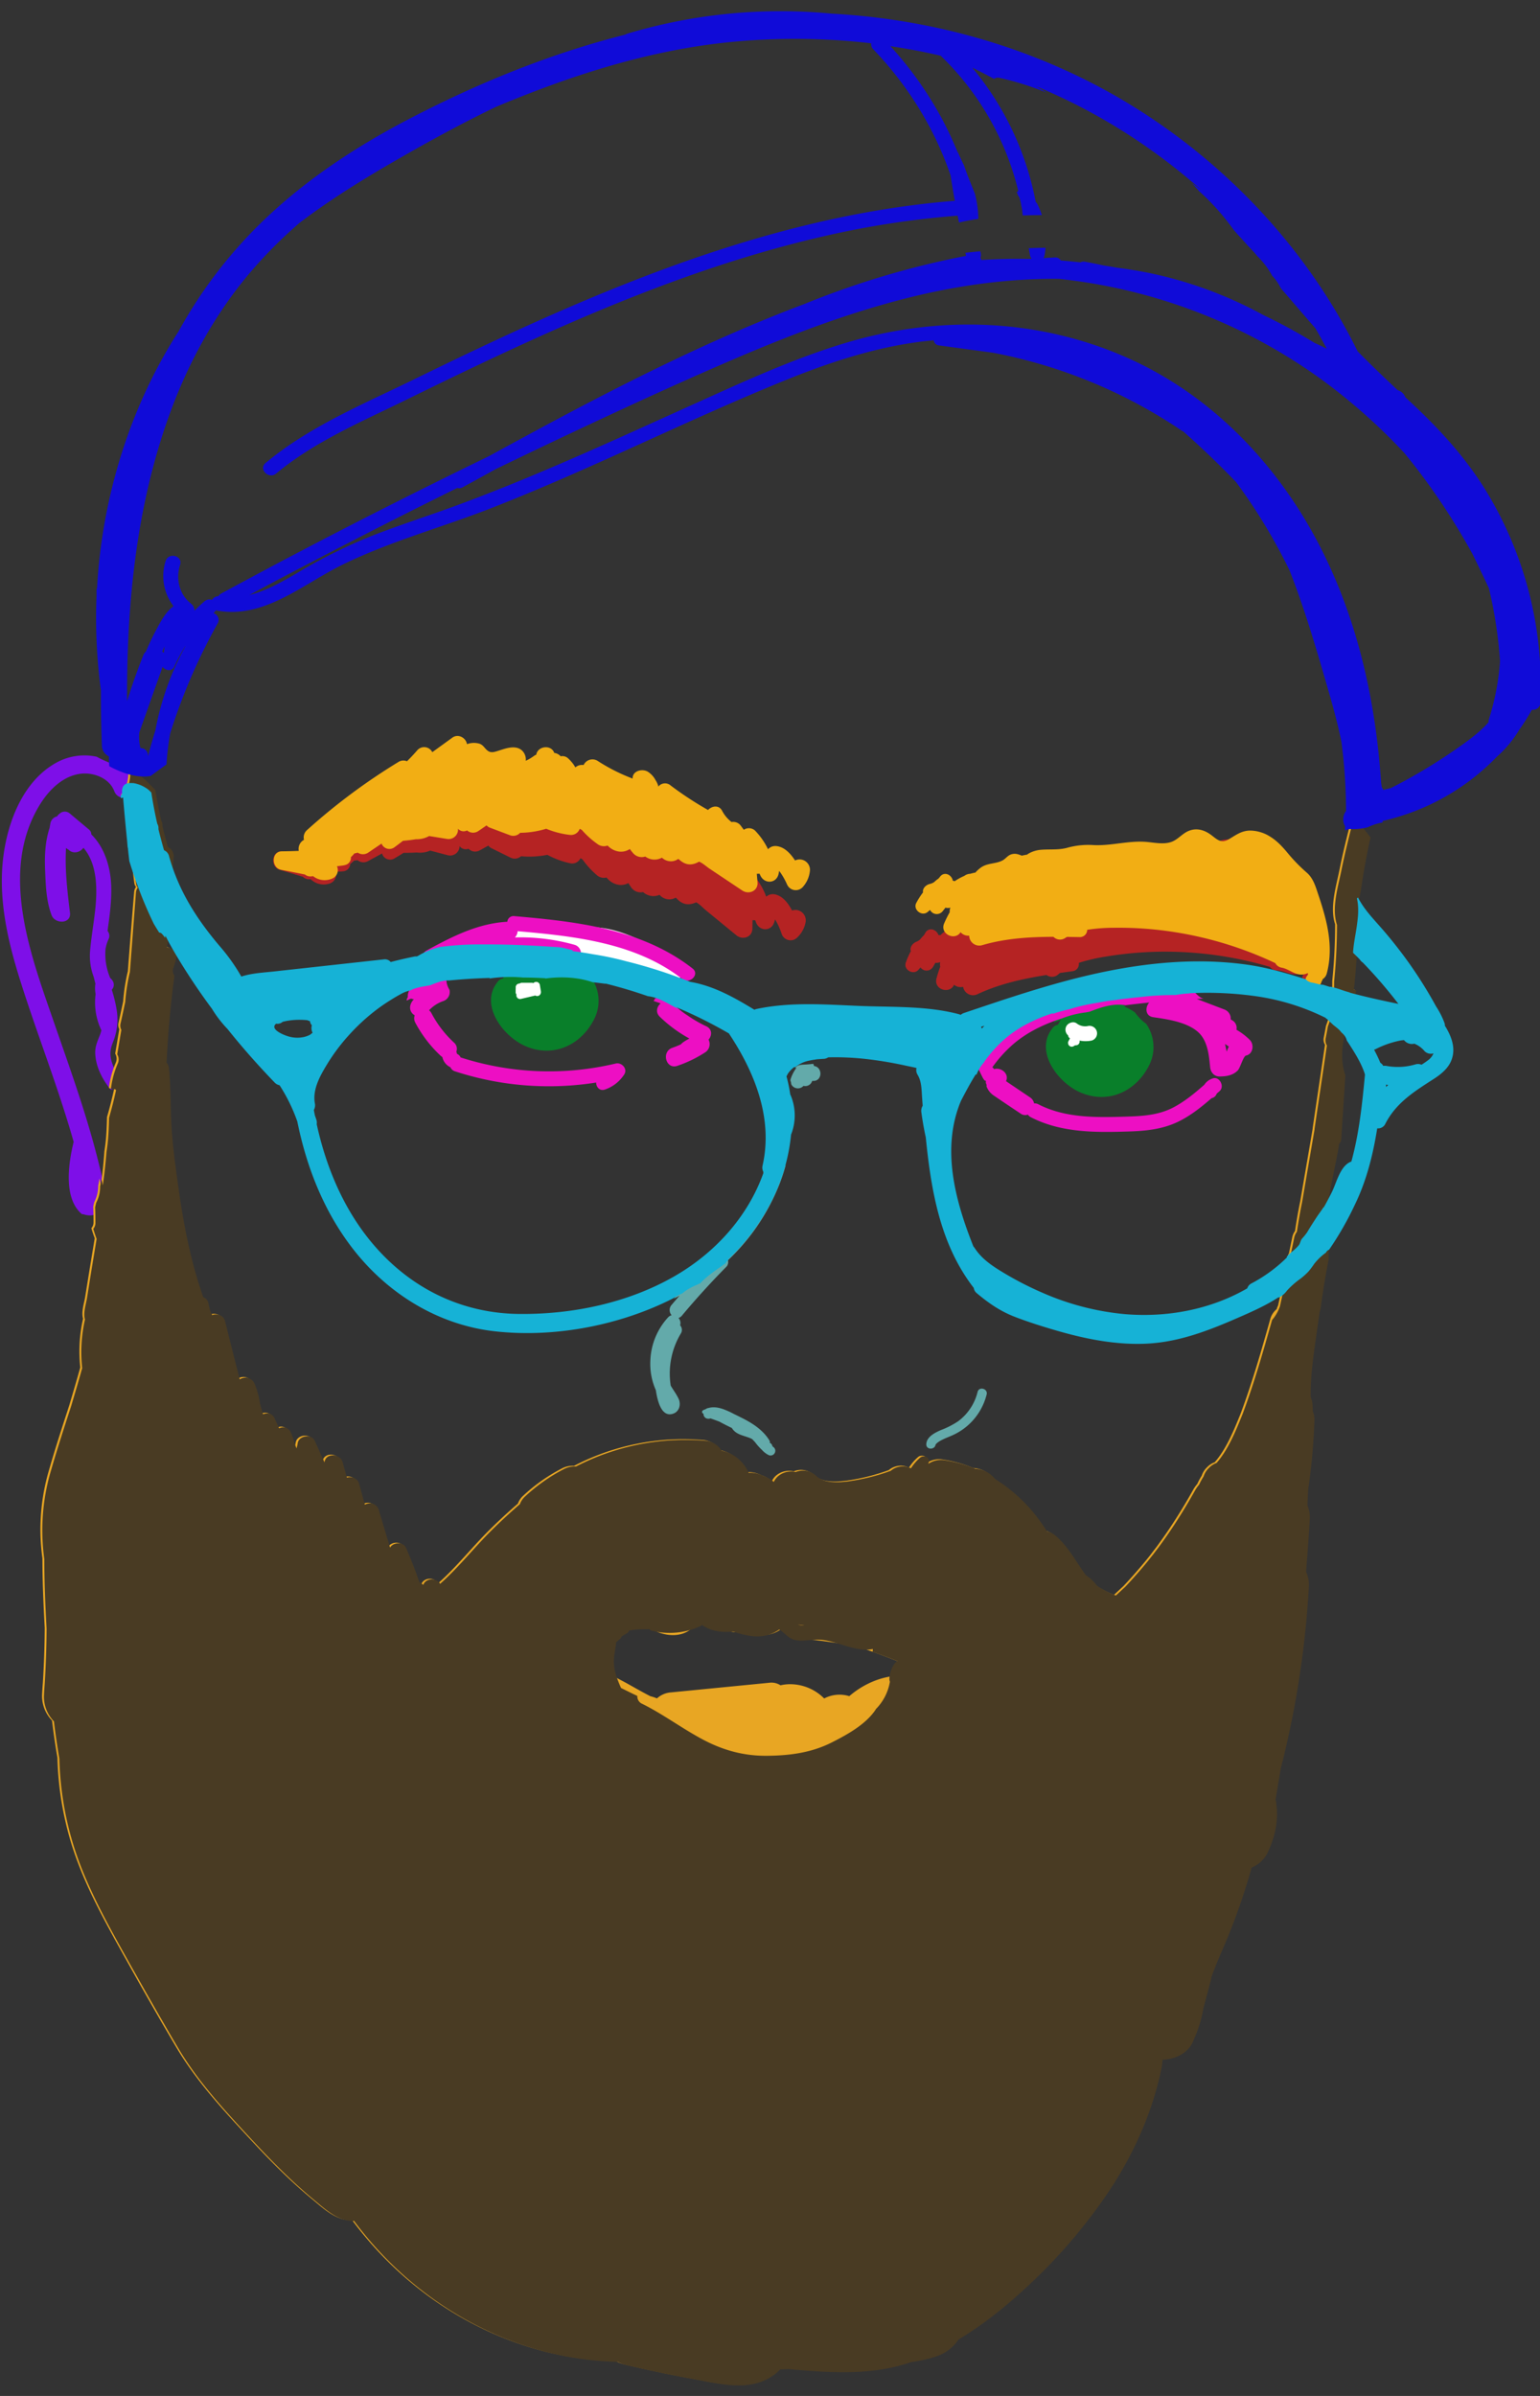 <svg id="Layer_1" data-name="Layer 1" xmlns="http://www.w3.org/2000/svg" viewBox="0 0 824.01 1281.15">
  <rect x="0" y="0" width="824.01" height="1281.15" fill="#333333" stroke="none"/>
  <defs>
    <style>
      .cls-1 {
        fill: #7e0fe8;
      }

      .cls-2 {
        fill: #e8a623;
      }

      .cls-3 {
        fill: #493b23;
      }

      .cls-4 {
        fill: #100bd8;
      }

      .cls-5 {
        fill: #63aaaa;
      }

      .cls-6 {
        fill: #b52323;
      }

      .cls-7 {
        fill: #f2ae14;
      }

      .cls-8 {
        fill: #097f2a;
      }

      .cls-9 {
        fill: none;
      }

      .cls-10 {
        fill: #fff;
      }

      .cls-11 {
        fill: #ed0fc3;
      }

      .cls-12 {
        fill: #16b2d6;
      }
    </style>
  </defs>
  <g id="face">
    <g id="ear">
      <path class="cls-1" d="M72.39,426.11A4.12,4.12,0,0,0,74.76,423c.37-3-2.17-6.52-4.17-8.42-5.12-4.88-12.79-6.44-18.82-9.94a31.15,31.15,0,0,0-22,3.38c-17.44,9.86-25.61,31.26-28,50.13-2.82,22.36,2.29,44.74,9,66,7.21,22.93,15.79,45.4,23.13,68.29,1.93,6,3.78,12,5.51,18.13-3,12.21-5.37,30.31,4.38,38.63a5.79,5.79,0,0,1,1.31.22c8.22,2.43,11.3-4.92,12-13.4a5.27,5.27,0,0,1-1.15-2v0l-.15,1.1c-.1-.5-.21-1-.31-1.52-2.14-10.19-4.78-20.27-7.73-30.26-5.81-19.72-12.8-39.07-19.51-58.49C16,509.58-.08,466.18,20.88,431c4.61-7.74,11.74-15.34,21-17.08,7.36-1.39,16.54,1.79,19.32,9.25a5.34,5.34,0,0,0,4,3.33C66.94,424.26,70.12,423.34,72.39,426.11Z"/>
      <path class="cls-1" d="M63.84,573.29a15.24,15.24,0,0,1-1.37-3L62,572.94a24.31,24.31,0,0,1-2.13-4.88c-1.31-4.17-.92-7.15.7-11.11a31.66,31.66,0,0,0,1.9-16.67,74.83,74.83,0,0,0-2.66-11.06l.13-.15.39-.51a3.88,3.88,0,0,0,0-4A5.58,5.58,0,0,0,59,523a32.4,32.4,0,0,1-2.54-15.46,20.38,20.38,0,0,1,1.62-5.36,4,4,0,0,0-.53-4.39c1-7.28,2.05-14.62,2-22,0-10.77-3.07-22.11-10.69-29.63a3.36,3.36,0,0,0-1.14-2.5l-10.3-8.62a4.07,4.07,0,0,0-5.63.14,4,4,0,0,0-1.23,1.35A4.7,4.7,0,0,0,27,440.05c-.17.88-.32,1.75-.46,2.63-2.38,7.22-2.73,14.86-2.41,22.46.33,8.09.57,16.62,3.49,24.26,1.83,4.79,10.56,4.73,9.82-1.33-1.39-11.48-2.8-23.14-2.1-34.7a4.83,4.83,0,0,0,1.37,1c2.42,2.45,6.31,1.38,7.92-1.05,7.51,8.64,7.51,22.22,6.28,33.44-.81,7.47-2.19,14.92-2.76,22.41a31.92,31.92,0,0,0,2,13.23c.29,1.21.6,2.42.92,3.63a1.47,1.47,0,0,1-.08.28,16.47,16.47,0,0,0,.17,5.24,34.43,34.43,0,0,0,3,19.18c0,.06.07.11.1.16a21.48,21.48,0,0,1-.76,2.44c-1.32,3.4-2.71,6.31-2.54,10,.31,7.06,3.68,13.6,8,19,.05.07.11.13.17.2,2.64.14,8.78-1.13,8.24-4.32C67.05,576.59,64.72,574.75,63.84,573.29Z"/>
    </g>
    <path id="bear" class="cls-2" d="M723.32,438.68l-.42.16c-2.26,8.74-4.42,17.5-6.2,26.35s-5.31,20.08-2.32,29q0,15.15-1.53,30.24c0,8.21-.37,16.57-3.34,24q-.56,3.13-1.17,6.24a5.38,5.38,0,0,0,.63,4l-6.59,44.5v.33l-6.66,38.84c-1.09,5.26-2,10.57-2.79,15.91a8.09,8.09,0,0,0-1.44,3.19c-.62,3-1.25,6-1.87,9l-.41.38c.06,4.1-1.05,7.89-2.63,11.95-.66,1.69-1.21,3.43-1.75,5.16a6,6,0,0,1,.2,3.8l.26-.16-1.43,6.53a9.68,9.68,0,0,0-.76,1.93,10.49,10.49,0,0,0-3.46,5.45c-4.8,17-9.67,34-15.85,50.48-3.51,8.62-7.54,18.74-13.84,25.93a10.52,10.52,0,0,0-3.92,2.5l-.39.39a10.74,10.74,0,0,0-2.63,4.31,36.35,36.35,0,0,0-2.4,4.42,17.82,17.82,0,0,0-2.17,3.08c-3.92,7-8.09,13.89-12.57,20.56q-3.36,5-6.94,9.86c-.35.47-3,3.9-3,3.93-.95,1.2-1.89,2.4-2.86,3.58q-5.76,7-12,13.63l-5,4.63a48.77,48.77,0,0,1-10-5.15,41.68,41.68,0,0,0-3-3.33,25.08,25.08,0,0,0-3-2.33c-.22-.28-.44-.56-.65-.85-5-7-9-14.66-15.61-20.31a10.68,10.68,0,0,0-4.62-2.34q-2.66-4.22-5.71-8.15a85.5,85.5,0,0,0-22-19.8,19.66,19.66,0,0,0-1.53-1.63,14.21,14.21,0,0,0-9.14-3.88,68.23,68.23,0,0,0-16.21-4.55,12,12,0,0,0-8.91,1.93l.27-.85a2.41,2.41,0,0,0-1.45-2.93,2.56,2.56,0,0,0-1.09-.19,3.84,3.84,0,0,0-.48,0,2.77,2.77,0,0,0-1.77.74,25.57,25.57,0,0,0-4.82,5.61,9.86,9.86,0,0,0-10.8,1.33,109.15,109.15,0,0,1-22.72,5.64c-5.54.69-12.78,1.14-17.17-2.91a10.25,10.25,0,0,0-11-2.07,10.68,10.68,0,0,0-9.79,2.59,9.89,9.89,0,0,0-1.92,2.71,14.74,14.74,0,0,0-5.42-3.16,15.07,15.07,0,0,0-7.7-1.73h-.29a20.75,20.75,0,0,0-10.66-10.67,19.64,19.64,0,0,0-3.81-1.14,11.24,11.24,0,0,0-9-5.36,126.83,126.83,0,0,0-68.94,13.81,11.91,11.91,0,0,0-6.52,1.41,92.68,92.68,0,0,0-20.72,14.61A10.38,10.38,0,0,0,277.1,804c-5.27,4.57-10.41,9.3-15.37,14.23-9.23,9.15-17.49,19.73-27.31,28.36-1.86-3.34-7.59-3.23-9,.53-.69-.51-1.4-1-2.11-1.5q-3.18-9.26-7.11-18.26c-1.47-3.39-6.85-3.1-8.55-.14q-3-10-6-20.09a5.08,5.08,0,0,0-6.32-3.37,5.41,5.41,0,0,0-1.15.52L191.1,793c-.83-3-4-4-6.55-3.28l-2.31-8.33c-1.23-4.43-8.84-5.09-9.65,0v.25l-5.21-11.55c-1.68-3.83-8.44-2.9-9.14,1.19a27.32,27.32,0,0,1-.63,2.82c-.45-1.12-.89-2.24-1.29-3.38a24.47,24.47,0,0,0-1.85-5.34,4.48,4.48,0,0,0-6.18-2l-2.52-5.54c-1.14-2.5-3.85-2.89-6.08-2-.57-1.91-1.11-3.83-1.65-5.75a42.68,42.68,0,0,0-2.82-10.41,5.37,5.37,0,0,0-7-3,5.06,5.06,0,0,0-1,.54c-3.33-13-7.29-28.86-7.87-31.2-.77-3.13-4.28-4.08-6.9-3.18a22.11,22.11,0,0,0-1.07-2.32c-.34-1.35-.66-2.71-.92-4.08a4.28,4.28,0,0,0-2.73-3.14c-6.48-18.29-10.38-37.89-13.07-56.95-1.49-10.56-3-21.14-3.77-31.79-.83-11.26-.4-22.57-1.56-33.81a5.51,5.51,0,0,0-1.25-2.88q1.07-23.36,4.21-46.53a4.25,4.25,0,0,1-.51-4.31,36.51,36.51,0,0,0,1.71-6.32,5.54,5.54,0,0,0-4.7-4.42c-.2,0-.39,0-.58-.05.48-2.62,1-5.25,1.45-7.87,1,2.07,2.17,4.13,3.31,6.16a74.43,74.43,0,0,1-.51-9.41c0-12.73-1.82-25.45-.53-38.13-.12-.41-.26-.81-.37-1.23a4.61,4.61,0,0,0-2.68-3.16q-1.62-5.6-3-11.29a4.54,4.54,0,0,0-.63-2.9l0,0q-1.84-8.12-3.14-16.42c-2.65-2.43-7.87-8.86-11.81-9.11a3.77,3.77,0,0,0-1.58.27A25.64,25.64,0,0,1,67,421.8,6.06,6.06,0,0,1,64.39,425a5.11,5.11,0,0,0,2-.34,4.61,4.61,0,0,0,.51-.22q1,11.85,2.2,23.67l.19,2.46a3.2,3.2,0,0,0,.17.87q1.09,10.32,2.38,20.62a4.25,4.25,0,0,0,.93,2.2,5,5,0,0,0-1,2.67h0Q70,498.11,68.42,519.29a101.39,101.39,0,0,0-2.51,16.15c-.79,3.77-1.6,7.55-2.45,11.31a5,5,0,0,0,.38,3.58l-2.21,13.06a5.27,5.27,0,0,1,.25,5,48.49,48.49,0,0,0-3.6,13.33,3.2,3.2,0,0,0,2.22.3,4.77,4.77,0,0,0,.52.48q-1.64,7.46-3.76,14.79c-.14,4.71-.27,9.38-.79,13.91-.18,1.5-.39,3-.61,4.48-.42,6-1,11.89-1.88,17.79-.1-.5-.21-1-.31-1.52s-.28-1.2-.41-1.8l-.45,2.55c-.08.44-.17.88-.26,1.32a18.57,18.57,0,0,1-2.11,8.76c-.19.8-.38,1.6-.56,2.4.12,2.81.16,5.62.16,8.45a4.66,4.66,0,0,1-1.16,3.11c.55,1.81,1.14,3.6,1.81,5.36l-2.65,16-2.49,15.47c-.55,3.45-2.16,8-1.1,11.57a78.63,78.63,0,0,0-1.49,26c-1.88,6.78-3.89,13.53-5.89,20.28-3.73,11.43-7.45,22.86-10.77,34.39a111.86,111.86,0,0,0-3.6,47.46c0,12.4.55,24.84,1.23,37.22q-.09,14.67-1,29.3c-.18,2.24-.33,4.48-.43,6.71A18.89,18.89,0,0,0,27.84,920c.81,6.65,1.76,13.28,2.9,19.88a170.61,170.61,0,0,0,7,44.48c6,20.25,16.15,39.1,26.37,57.48,9.84,17.7,19.83,35.36,30.15,52.77,10.5,17.69,24.28,32.72,38.2,47.74,7.17,7.75,14.46,15.38,22.15,22.61,3.94,3.71,8,7.32,12.17,10.76,6.15,5.07,13.09,11.86,21.65,11.44,25,33.66,60.21,58.54,100.82,69.58a171.34,171.34,0,0,0,40.41,5.81,17.81,17.81,0,0,0,4.18,1.61q18.06,4.32,36.38,7.64c13.7,2.46,29.63,6.83,42.15-1.74a26.06,26.06,0,0,0,4.1-3.47l4.16-.2c22.26,1.93,44.51,3.67,66-3.75a71.71,71.71,0,0,0,13.56-3.13,22.46,22.46,0,0,0,11.65-8.91c13.16-7.87,25.17-17.54,36.54-28.08a290.7,290.7,0,0,0,43-49.77c13.79-20.34,24.34-43.5,29.18-67.66a24.47,24.47,0,0,0,.43-4.1c6.72-.22,13.61-3.37,16.31-9.66.7-1.64,1.35-3.23,2-4.81h.07l.19-.73a62.24,62.24,0,0,0,3-10.55l.3-1.65,3.9-14.62a20.53,20.53,0,0,0,.43-2.21l.86-2.37c.21-.55,2.24-5.6,1.92-4.87,2.21-5.28,4.52-10.52,6.67-15.82q5.64-14,10-28.36c.71-2.36,1.4-4.72,2.06-7.1a16.45,16.45,0,0,0,8.5-7.85c4.37-9.16,6.29-18.77,4.32-28.6l2.82-16.71a507.11,507.11,0,0,0,15-97.22,16.85,16.85,0,0,0-1.51-7.85q1.17-14.07,2-28.16a16.94,16.94,0,0,0-1.25-7.24c.08-3,.25-6,.46-9a339.43,339.43,0,0,0,3.27-36.44,11,11,0,0,0-.87-4.81q0-1.79-.15-3.57a12.65,12.65,0,0,0-1-4.2c-.13-10.46,1.33-21,2.79-31.27l2-14.06a15.52,15.52,0,0,0,.66-2.87c1.1-8.49,2.53-16.94,4.18-25.35v0c0-8,0-16,1.32-23.93a23.43,23.43,0,0,1-.8-7.21c-.35.65-.7,1.3-1.06,1.95,1.68-10.42,4.12-20.81,5.91-30.95a7.32,7.32,0,0,0,.09-1.48,3.93,3.93,0,0,0,1.28-2.72l2.19-34.17a5.49,5.49,0,0,1-.38-1c-4.5-15.6,3.55-29.42,6.23-44.41-.43-.11-.85-.21-1.27-.33q1.17-10.69,1.64-21.46l.65.65c-.3-10.61-1-21.22,1.34-31.74q1.9-13.31,4.73-26.49c.18-.77.36-1.55.55-2.32C729.56,443.94,726.84,439.86,723.32,438.68ZM485.38,890.26c-.71,1-1.37,2-2,3-.2.31-.39.62-.58.94l-.37.62c-.23.38-.46.75-.68,1.14-10,.17-19.81,4.51-27.33,11A17.55,17.55,0,0,0,441,908.2l-.08-.08a25.74,25.74,0,0,0-18.81-7.55,23.29,23.29,0,0,0-4.49.58,8.89,8.89,0,0,0-5.44-1.41l-53,5.19a12.51,12.51,0,0,0-7.67,3.23A20,20,0,0,0,348,907c-3.89-2-7.73-4.18-11.56-6.33-6.64-3.75-15.25-7.36-19.77-13.81-3.08-4.4-8.47-6.66-13.49-4.69a12,12,0,0,0-.38-1.2,14.87,14.87,0,0,0,6.82-4.64c2.6-3.21,5.12-6.48,7.58-9.78a22.7,22.7,0,0,0,2.51-3.25c.34-.52.66-1,1-1.58l.78-1.09c.15.12.29.25.45.37a20.22,20.22,0,0,0,19.62,2.79,16.74,16.74,0,0,0,3.44,4.58c6.09,5.59,16.94,8.44,24.23,3.12q2.63-1.9,5.26-3.8a25.22,25.22,0,0,0,11.76,4.23l20.66,2.34a16.56,16.56,0,0,0,12.51-4.35,11.38,11.38,0,0,0,9.4,6.23q14.46,1.5,28.78,4c9.42,2.78,18.66,6.59,27.94,10.16Z"/>
    <path id="bear-mouth-O" class="cls-3" d="M724.34,439.05l-.43.16c-2.25,8.74-4.42,17.5-6.2,26.35s-5.31,20.08-2.32,29q0,15.15-1.53,30.24c0,8.22-.37,16.57-3.34,24-.37,2.08-.75,4.16-1.17,6.23a5.43,5.43,0,0,0,.63,4l-6.59,44.5v.33l-6.66,38.84c-1.09,5.26-2,10.57-2.79,15.91a8.38,8.38,0,0,0-1.44,3.19c-.62,3-1.25,6-1.87,9l-.4.39c.06,4.09-1.06,7.88-2.64,11.94-.66,1.7-1.2,3.43-1.75,5.17a5.86,5.86,0,0,1,.2,3.79,2.26,2.26,0,0,0,.26-.16l-1.43,6.53a22.45,22.45,0,0,1-4.22,7.38c-4.8,17-9.67,34-15.85,50.48-3.51,8.62-7.54,18.74-13.84,25.93a10.81,10.81,0,0,0-3.92,2.5l-.39.39a11,11,0,0,0-2.63,4.31,37.77,37.77,0,0,0-2.4,4.42,18.8,18.8,0,0,0-2.17,3.08c-3.92,7-8.09,13.89-12.57,20.56q-3.36,5-6.94,9.86c-.35.47-3,3.9-3,3.93-1,1.2-1.89,2.4-2.86,3.58q-5.75,7-12,13.63l-5,4.63a48.28,48.28,0,0,1-10-5.15,41.68,41.68,0,0,0-3-3.33,25.08,25.08,0,0,0-3-2.33c-.22-.28-.44-.56-.65-.85-5-7-9-14.66-15.61-20.31a10.63,10.63,0,0,0-4.62-2.34,97.62,97.62,0,0,0-5.71-8.15,85.33,85.33,0,0,0-22-19.8,21.38,21.38,0,0,0-1.53-1.63,14.21,14.21,0,0,0-9.14-3.88,68.1,68.1,0,0,0-16.21-4.55,12,12,0,0,0-8.91,1.93l.27-.85a2.51,2.51,0,0,0-.25-1.93,2.73,2.73,0,0,0-1.2-1,2.54,2.54,0,0,0-1.09-.19H494a2.82,2.82,0,0,0-1.77.74,25.84,25.84,0,0,0-4.82,5.61,9.88,9.88,0,0,0-10.8,1.33,109.15,109.15,0,0,1-22.72,5.64c-5.54.69-12.78,1.14-17.17-2.91a10.25,10.25,0,0,0-11-2.07,10.71,10.71,0,0,0-9.79,2.59,9.89,9.89,0,0,0-1.92,2.71,14.88,14.88,0,0,0-5.42-3.16,15,15,0,0,0-7.7-1.73h-.29a20.79,20.79,0,0,0-10.66-10.67,20.14,20.14,0,0,0-3.81-1.14,11.25,11.25,0,0,0-9-5.36,127,127,0,0,0-68.94,13.81,11.93,11.93,0,0,0-6.52,1.41,93.14,93.14,0,0,0-20.72,14.61,10.45,10.45,0,0,0-2.79,4.12c-5.27,4.57-10.41,9.3-15.37,14.23-9.23,9.15-17.49,19.73-27.31,28.36-1.86-3.34-7.59-3.23-9,.53-.69-.51-1.4-1-2.11-1.5q-3.16-9.26-7.11-18.26c-1.47-3.39-6.85-3.1-8.55-.14q-3-10-6-20.09a5,5,0,0,0-6.31-3.36,4.81,4.81,0,0,0-1.16.51l-3.08-11.22c-.83-3-4-4-6.55-3.28l-2.31-8.33c-1.23-4.43-8.84-5.09-9.65,0V782l-5.21-11.55c-1.68-3.83-8.44-2.9-9.14,1.19a22.14,22.14,0,0,1-.63,2.82c-.45-1.12-.89-2.24-1.29-3.38a23.63,23.63,0,0,0-1.85-5.34,4.48,4.48,0,0,0-6.18-2l-2.52-5.54c-1.14-2.5-3.85-2.89-6.08-2-.57-1.91-1.11-3.83-1.65-5.75a42.36,42.36,0,0,0-2.82-10.41,5.36,5.36,0,0,0-7-3,5.7,5.7,0,0,0-1,.54c-3.33-13-7.29-28.86-7.87-31.2-.77-3.13-4.28-4.08-6.9-3.18a23.09,23.09,0,0,0-1.07-2.32c-.34-1.35-.66-2.71-.92-4.08a4.28,4.28,0,0,0-2.73-3.14c-6.48-18.29-10.38-37.89-13.07-56.95-1.49-10.56-3-21.14-3.77-31.79-.83-11.26-.4-22.57-1.56-33.81a5.43,5.43,0,0,0-1.25-2.88q1.08-23.34,4.21-46.53a4.23,4.23,0,0,1-.5-4.3,36.58,36.58,0,0,0,1.7-6.33,5.53,5.53,0,0,0-4.7-4.42l-.58-.05c.48-2.62,1-5.25,1.45-7.87,1.06,2.08,2.17,4.13,3.31,6.17a76.61,76.61,0,0,1-.51-9.42c0-12.73-1.82-25.45-.53-38.13-.12-.41-.25-.81-.37-1.23A4.58,4.58,0,0,0,89.89,453q-1.62-5.6-3-11.29a4.48,4.48,0,0,0-.63-2.9l0,0q-1.84-8.1-3.13-16.41c-2.66-2.44-7.87-8.87-11.82-9.12a3.72,3.72,0,0,0-1.57.27A25.65,25.65,0,0,1,68,422.17a6.11,6.11,0,0,1-2.63,3.19,5.53,5.53,0,0,0,2-.34,4.52,4.52,0,0,0,.5-.23q1,11.85,2.2,23.67l.19,2.46a3.62,3.62,0,0,0,.17.87q1.1,10.32,2.38,20.62a4.33,4.33,0,0,0,.93,2.2,5.12,5.12,0,0,0-1,2.67h0q-1.62,21.2-3.23,42.38a101.39,101.39,0,0,0-2.51,16.15c-.79,3.77-1.6,7.55-2.45,11.31a5.1,5.1,0,0,0,.38,3.58l-2.2,13.07a5.31,5.31,0,0,1,.25,5,48.25,48.25,0,0,0-3.61,13.33,3.15,3.15,0,0,0,2.22.3,4.69,4.69,0,0,0,.52.48c-1.08,5-2.35,9.91-3.75,14.8-.14,4.7-.27,9.38-.8,13.91-.17,1.5-.38,3-.61,4.48Q56.26,625,55,633.81c-.1-.5-.21-1-.31-1.52s-.27-1.19-.4-1.79c-.15.84-.31,1.69-.45,2.54-.08.44-.18.89-.27,1.33a18.49,18.49,0,0,1-2.1,8.76c-.2.79-.39,1.59-.57,2.39.12,2.81.16,5.63.16,8.45a4.7,4.7,0,0,1-1.15,3.12c.55,1.8,1.13,3.59,1.8,5.35l-2.65,16L46.56,694c-.55,3.45-2.16,8-1.1,11.57a78.66,78.66,0,0,0-1.49,26c-1.88,6.78-3.89,13.53-5.89,20.28-3.73,11.43-7.45,22.86-10.77,34.39a112,112,0,0,0-3.6,47.46c0,12.4.55,24.84,1.23,37.22q-.09,14.67-1,29.3c-.18,2.24-.33,4.48-.43,6.71a18.93,18.93,0,0,0,5.34,13.51c.81,6.65,1.76,13.28,2.9,19.88a170.61,170.61,0,0,0,7,44.48c6,20.25,16.15,39.1,26.37,57.48C75,1059.94,85,1077.6,95.27,1095c10.5,17.69,24.28,32.72,38.2,47.74,7.17,7.75,14.46,15.38,22.15,22.61,3.94,3.71,8,7.32,12.17,10.76,6.15,5.07,13.09,11.86,21.65,11.44,25,33.66,60.21,58.54,100.82,69.58a171.41,171.41,0,0,0,40.41,5.81,17.55,17.55,0,0,0,4.18,1.61q18.07,4.32,36.38,7.64c13.7,2.46,29.63,6.83,42.15-1.74a25.62,25.62,0,0,0,4.1-3.47l4.16-.2c22.26,1.93,44.51,3.67,66-3.75a70.94,70.94,0,0,0,13.56-3.13,22.37,22.37,0,0,0,11.65-8.91c13.16-7.87,25.17-17.54,36.54-28.08a289.88,289.88,0,0,0,43-49.77c13.79-20.34,24.34-43.5,29.18-67.66a23.47,23.47,0,0,0,.43-4.1c6.72-.22,13.61-3.37,16.31-9.66.7-1.64,1.35-3.23,2-4.81h.07l.19-.73a61.33,61.33,0,0,0,3-10.55l.3-1.65,3.9-14.62a18,18,0,0,0,.43-2.21l.86-2.37c.21-.55,2.24-5.6,1.92-4.87,2.21-5.28,4.52-10.52,6.67-15.82q5.64-14,10-28.36c.71-2.36,1.4-4.72,2.06-7.1a16.45,16.45,0,0,0,8.5-7.85c4.37-9.16,6.29-18.77,4.32-28.6l2.82-16.71a506.33,506.33,0,0,0,15-97.22,16.72,16.72,0,0,0-1.51-7.85q1.17-14.07,2-28.16a16.64,16.64,0,0,0-1.25-7.24c.08-3,.25-6,.46-9a336.66,336.66,0,0,0,3.27-36.44,10.91,10.91,0,0,0-.87-4.81q0-1.77-.15-3.57a12.77,12.77,0,0,0-1-4.2c-.13-10.46,1.33-21,2.79-31.27l2-14.06a15.52,15.52,0,0,0,.66-2.87c1.1-8.49,2.54-16.94,4.19-25.35v0c0-8,0-16,1.31-23.93a23.7,23.7,0,0,1-.79-7.21c-.36.65-.71,1.31-1.07,1.95,1.68-10.42,4.12-20.81,5.91-30.95a7.27,7.27,0,0,0,.09-1.48,3.91,3.91,0,0,0,1.28-2.72l2.19-34.17a6.39,6.39,0,0,1-.37-1c-4.5-15.6,3.54-29.42,6.22-44.41-.42-.11-.85-.21-1.27-.33q1.17-10.7,1.64-21.46l.66.65c-.3-10.61-1-21.22,1.34-31.74q1.9-13.3,4.72-26.49c.19-.77.37-1.54.55-2.32C730.58,444.31,727.85,440.24,724.34,439.05ZM430.41,869.17a11.33,11.33,0,0,1-3.46-.53Zm48.23,20.4a15.61,15.61,0,0,0-2.72,7.53h0a.09.09,0,0,0,0,0c0,.09,0,.17,0,.26a3.84,3.84,0,0,0,.23,1.81,3.33,3.33,0,0,1-.07.54,27.16,27.16,0,0,1-7.39,14.12,7.59,7.59,0,0,1-.39.66c-5.32,7.72-15.08,13.1-23.27,17.23-10.9,5.5-22.4,7-34.51,7.12-12.51.14-23.71-2.95-34.72-8.84s-21-13.41-32.16-18.94a4.28,4.28,0,0,1-2.62-4.22c-3-1.41-5.85-2.84-8.72-4.26-2.15-4.78-4-9.76-3.82-14.74.09-3.4,1-6.54,1.19-9.64.64-.57,1.28-1.14,1.94-1.69a3.05,3.05,0,0,0,1-1.48c.8-.49,1.6-1,2.43-1.42a3.78,3.78,0,0,0,1.69-1.78,55,55,0,0,1,9.72-.66,4.34,4.34,0,0,0,.91-.08,3.71,3.71,0,0,0,1.86,1,39.48,39.48,0,0,0,25.41-2.51,3.51,3.51,0,0,0,1.05-.67c4.6,3.34,10.56,4.08,16.31,3.51l.34,0c8.34,2.81,16.69,4.43,24.63-1.09,2.86,1.74,4.79,4.72,8.29,5.56,4.23,1,9-.36,13.33-.11,9.78.54,18.61,6.78,28.47,5h0a6.37,6.37,0,0,1-.17,1.44c4.46,1.56,8.89,3.28,13.33,5A4.64,4.64,0,0,0,478.64,889.57Z"/>
    <path class="cls-4" d="M794.54,261.5c-11.23-18-25.5-33.33-41.08-47.68-.46-.42-.92-.86-1.39-1.28-.14-.28-.29-.56-.44-.84a6,6,0,0,0-3.75-3.06c-7.33-6.84-14.52-13.74-21.51-20.85q-.12-.3-.27-.6c-26.81-54-69.59-99.51-120.92-131C557,26.67,501.35,10.33,445,7.3A286,286,0,0,0,335.69,18a4.41,4.41,0,0,0-1.1.51C294,28.74,254.65,44.89,217.81,64.17c-28.26,14.79-55.22,32.67-78.16,55a247.29,247.29,0,0,0-44.09,58C69.39,217.83,54.67,266,51.93,314.25a4,4,0,0,0-.28,1.54v3.11A291.52,291.52,0,0,0,54,369.19v6q.08,11.64.51,23.28a6.61,6.61,0,0,0,3.76,6,48.51,48.51,0,0,0,.21,5.25c5.36,2.89,11,5,16.75,5.45a24.14,24.14,0,0,0,5.39-.25c2.81-2.07,5.62-4.13,8.46-6.16a139.83,139.83,0,0,1,2-16.68,312.94,312.94,0,0,1,25.31-58.58,3.73,3.73,0,0,0-2.12-5.6l.67-.78a5.53,5.53,0,0,0,.53-.74h.14c25.24,4.94,45.94-13.68,67.08-24.14,25.46-12.6,53.33-20.08,79.76-30.38,53.25-20.74,104.13-46.74,157-68.23,25.46-10.35,52-19.08,79.52-21.61l.63-.06a3.16,3.16,0,0,0,2.77,2.73l28.82,3.9a270.59,270.59,0,0,1,101,41.6,3,3,0,0,0,.84.41q14.72,13,28.36,27.17A301.37,301.37,0,0,1,690,305c7.53,19.13,13.47,39,19.15,58.6,3.19,11,6.37,22,8.62,33.13a288.41,288.41,0,0,1,2.46,36.91,7.39,7.39,0,0,0-.51,8.17V442a4.63,4.63,0,0,0,.17,2.1,4.76,4.76,0,0,1,3-.81,27.93,27.93,0,0,0,9.1-1,30.17,30.17,0,0,1,7.81-2.51c0-.27,0-.55,0-.82a122.43,122.43,0,0,0,61.19-34.39,61.26,61.26,0,0,0,11.88-14.28,116.83,116.83,0,0,0,6.8-10.77,4,4,0,0,0,4.55-3.36,3.73,3.73,0,0,0,0-.47A199.64,199.64,0,0,0,794.54,261.5ZM83.17,390.44q-2.19,7-4,14.09a2.38,2.38,0,0,0,0-.65l0,0a3.85,3.85,0,0,0-3.84-3.86h-.16a23.31,23.31,0,0,1-.62-8.36Q80.75,374.13,87,356.57c1.64,2.1,5,2.75,6.35-.3A84.81,84.81,0,0,1,99,345.7l.34-.38A148.69,148.69,0,0,0,83.17,390.44Zm4.62-41.25a3.76,3.76,0,0,0-1-.77c.4-.9.82-1.79,1.25-2.67l.06-.14c-.15.81-.27,1.63-.36,2.47A3.44,3.44,0,0,0,87.79,349.19Zm30.59-31.84a3.8,3.8,0,0,0-1.51,1.44,4,4,0,0,0-3.42,2,4,4,0,0,0-4.13.82c-1.82,1.57-3.57,3.2-5.24,4.91a4.9,4.9,0,0,0-1.73-3.63c-6.39-4.88-8.43-13.36-6-20.8,1.62-4.9-6.1-7-7.72-2.13a26.3,26.3,0,0,0,4.23,24.16c-4.21,3-7.06,8.54-9.35,12.82-2,3.75-3.83,7.61-5.48,11.54a4.18,4.18,0,0,0-1.29,1.76Q71.88,362.41,68,374.86c-.28-51.74,4.92-104.07,22.6-153h0c9.95-27.5,24.22-53.72,43.18-76.07a243.13,243.13,0,0,1,26.56-26.66c19.59-14.9,41-27.53,62.37-39.58,14-7.87,28.13-15.4,42.57-22.36q12.4-5.22,25-9.93c32.13-12,65.46-21.21,99.67-24.68a352,352,0,0,1,76.24.58,3.69,3.69,0,0,0,1.08,3.21,187.5,187.5,0,0,1,30,41.25A180.88,180.88,0,0,1,507.76,91.3c.31.85.6,1.71.89,2.58q1,6.77,2.26,13.49C408.44,115.52,312.69,158.3,221.23,203c-27,13.18-55.87,25.14-79.11,44.56-4,3.3,1.73,8.93,5.65,5.65,20.4-17,45.61-27.66,69.27-39.28,23.9-11.72,47.88-23.28,72.17-34.2,48.71-21.9,98.85-41.26,151-53.27a487.54,487.54,0,0,1,72.19-11.15c.24,1.22.5,2.45.75,3.68,3.41-.79,6.86-1.43,10.32-1.94,0-1.5-.11-3-.23-4.52a55,55,0,0,0-1.62-9c-2-5-4.1-10-5.81-15.1-1.14-2.31-2.22-4.66-3.27-7h-.11c-.54-1.32-1.11-2.63-1.68-3.93-.18-.42-.37-.84-.56-1.25a.24.24,0,0,0-.07-.2c-2.08-4.68-4.32-9.28-6.78-13.77a193.71,193.71,0,0,0-26.91-37.59q13.62,2,27,5.13a4,4,0,0,0,.42.49,149.41,149.41,0,0,1,41,71.8,5.3,5.3,0,0,0-.84.73,3.81,3.81,0,0,1,.5,1.06c.06.18.1.37.15.56a4.06,4.06,0,0,1,.92,1.58,22.68,22.68,0,0,1,.93,4.31h.08c.11.62.23,1.24.34,1.87.11,1.13.18,2.21.31,2.89v.09q5.12-.16,10.22-.19a44.9,44.9,0,0,0-2.33-5.77,3.83,3.83,0,0,0-.9-1.21c-.06-.21-.11-.42-.17-.62a157.81,157.81,0,0,0-33.84-71.23q5.88,2.85,11.66,6a3.67,3.67,0,0,1,3-.54A161.45,161.45,0,0,1,560,49.51l-5.7-3.43q12.61,5.24,24.79,11.57a319,319,0,0,1,63.78,44c-1.72-1.29-3.47-2.54-5.22-3.79,1.38,1.4,2.7,2.86,3.94,4.35a124.39,124.39,0,0,1,15.47,16.65c1.12,1.44,2.19,2.92,3.31,4.36l1.45,1.66c1.81,2,3.67,4,5.51,6.08,1.5,1.66,3.61,3.66,5.29,5.87a43.67,43.67,0,0,1,8.09,10.63,25.06,25.06,0,0,1,4.57,6.6l4.69,5.43c4.58,5.34,9.17,10.68,13.82,16q3.18,5.43,6.13,11-3.24-1.65-6.55-3.15a302.18,302.18,0,0,0-27.35-14.86,222,222,0,0,0-54.78-21.11,225.26,225.26,0,0,0-23.49-4.22c-2.38-.43-4.76-.82-7.14-1.19-3.33-.73-6.67-1.39-10-2a4,4,0,0,0-2.55.33c-3.47-.39-7-.74-10.44-1a3.38,3.38,0,0,0-3.31-1.63l-6,.33a3.22,3.22,0,0,0,.57-1.33c.26-1.4.44-2.79.57-4.17-3,0-6,.12-9,.23l.71,3.94a3.35,3.35,0,0,0,.86,1.68l-1.86.1q-12.5-.24-25,.59a4.7,4.7,0,0,0-.59-1.16,4,4,0,0,0,.19-2.51c-.07-.33-.15-.67-.22-1-2.67.24-5.33.51-8,.81.13.54.24,1.09.37,1.64a461.93,461.93,0,0,0-85.55,25.35l-.32.16c-44.29,16.6-87,37.53-128.79,59.65C288.61,229.21,275,236.6,261.46,244q-60.58,29.4-120.08,61Q129.88,311.15,118.38,317.35Zm678.31,67.2a4,4,0,0,0-.19,1.61c-5,5.72-11.72,10.44-17.7,14.6a293.7,293.7,0,0,1-34.59,20.64l-4.06,1a5.73,5.73,0,0,0-.81-1.45c-.11-.83-.23-1.65-.35-2.47-2.93-43.78-12.58-87.19-32.76-126.39C683.63,248.19,648.06,211,602.47,191c-48.08-21.08-101.19-22.52-151.13-7.3-27.11,8.26-53,20.14-78.75,31.77-26.75,12.06-53.42,24.31-80.44,35.76-15.52,6.58-31.17,12.88-47,18.73-15.07,5.58-30.4,10.44-45.38,16.25A283.07,283.07,0,0,0,159,306.38c-8,4.67-16.53,9.6-25.58,11.77q55.14-29.55,111.27-57.23a3.73,3.73,0,0,0,2.92-.38l17.57-9.65q18.17-8.82,36.44-17.46c30-14.14,60-28.05,90.48-41.13,30-12.88,60.61-24.6,92.28-32.67,26.85-6.85,54.63-10.79,82.19-10.52a291.92,291.92,0,0,1,138.79,52.55c1,.7,1.94,1.39,2.91,2.11l.33.24q7.46,5.51,14.57,11.47c1.19,1,2.38,2,3.55,3l.11.08a313,313,0,0,1,24.56,23.62,347.79,347.79,0,0,1,26.18,36.48q5.38,8.61,10.3,17.53,4.33,8.81,8.49,17.7a3.3,3.3,0,0,0,.26.45,234.6,234.6,0,0,1,6,39.26A133.18,133.18,0,0,1,796.69,384.55Z"/>
    <g id="nose">
      <path class="cls-5" d="M413.46,773.51a1.09,1.09,0,0,1-.24-.48,2.32,2.32,0,0,0-1.41-1.59,1,1,0,0,0,0-1c-3.49-5.89-9.4-9.58-15.4-12.54-1.16-.57-2.39-1.2-3.66-1.8-1-.54-2-1.06-3.09-1.52-3.34-1.49-6.85-2.71-10.52-1.72l-.19.07a.92.92,0,0,0-.37.05,2.82,2.82,0,0,0-1,.52,10,10,0,0,0-1.47.63,1,1,0,0,0,.33,1.81,2.49,2.49,0,0,0,2.11,2.64,3.12,3.12,0,0,0,1.63-.15l4.62,1.67q3.36,1.83,6.8,3.46c2.21,3.76,6.65,4,10.25,5.64a4.89,4.89,0,0,1,.64.34c.54.55,1.07,1.11,1.58,1.69a30.9,30.9,0,0,0,3.66,4.09,11.07,11.07,0,0,0,3.17,2.52,2.52,2.52,0,1,0,2.56-4.33Z"/>
      <path class="cls-5" d="M523.08,744.29a27.79,27.79,0,0,1-10.35,15.64,44.88,44.88,0,0,1-9.09,4.67c-3.24,1.4-7.79,3.58-8,7.58-.19,3.22,4.81,3.21,5,0,0,.42.19-.08.43-.3a10.14,10.14,0,0,1,.89-.73,15.11,15.11,0,0,1,2.05-1.21c1.55-.8,3.19-1.43,4.8-2.11a33.47,33.47,0,0,0,8.73-5.36,32.57,32.57,0,0,0,10.39-16.85C528.67,742.51,523.85,741.17,523.08,744.29Z"/>
      <path class="cls-5" d="M420.27,623a22.9,22.9,0,0,0-2.21-7.41,59,59,0,0,1-9.68,11.25,4.66,4.66,0,0,0,.22.45c-6.61,18.63-18.88,34.51-34.38,46.54a4.05,4.05,0,0,1-1.45,5c-5.11,4.05-7.77,9.6-11.54,14.76-.21.28-.43.54-.65.82,1-.52,2-1,3-1.59-1.44,1.67-2.88,3.33-4.29,5a4.14,4.14,0,0,0,.08,5.45,3.68,3.68,0,0,0-1.93,1.18,36,36,0,0,0-9.45,23,34.48,34.48,0,0,0,2.93,15.89c1,6.76,3.35,14.64,9.29,12.57,3.32-1.16,4.28-5,2.87-8-1.23-2.57-2.85-4.68-4.2-7a41.7,41.7,0,0,1,5.39-27.83,3.63,3.63,0,0,0-.36-4.42,4.08,4.08,0,0,0-.88-3.94,3.49,3.49,0,0,0,1.83-1.22q11.31-13.5,23.65-26a3.65,3.65,0,0,0,1-3.61,112.47,112.47,0,0,0,27.76-41.23,95.16,95.16,0,0,0,3.07-9.43C420.31,623.14,420.28,623.08,420.27,623Z"/>
      <path class="cls-5" d="M435.55,570a3.79,3.79,0,0,0-.45-1.17c-1.23.19-2.49.28-3.73.36-2.35.16-4.63,0-5.86,1.83.2,0,.41,0,.62,0a20.46,20.46,0,0,0-3.09,6,4.19,4.19,0,0,0-.11.78.88.88,0,0,1,.05.15,5.27,5.27,0,0,1,.38,1.77,3.93,3.93,0,0,0,2.62,2.13,4,4,0,0,0,3.94-1.23,3.86,3.86,0,0,0,4.66-2.64h.54C440.12,578.11,440.25,570.61,435.55,570Z"/>
    </g>
    <g id="eyebrows">
      <path class="cls-6" d="M423.8,486.85c-1.81-3.43-4.13-6.52-7.1-7.92s-5.06-.87-6.72.54a38,38,0,0,0-6.06-10.72,4.91,4.91,0,0,0-5.85-.87c-.46-.81-.94-1.61-1.42-2.41a5,5,0,0,0-4.68-2.35,18.34,18.34,0,0,1-4.47-6.55c-1.41-3.35-5.16-3.07-7.43-1.09a179.84,179.84,0,0,1-18.58-14.93,4.57,4.57,0,0,0-6.44-.32l-.26.25v-.35a15.76,15.76,0,0,0-4.72-8.07c-2.8-2.21-8.35-1.38-8.55,2.77A97.18,97.18,0,0,1,324,423.75a5.23,5.23,0,0,0-7.37.58,6.16,6.16,0,0,0-.53.73,5.55,5.55,0,0,0-4.51.82q-.39-.84-.84-1.68a20.61,20.61,0,0,0-2.69-3.62,4.47,4.47,0,0,0-3.75-1.39,5.45,5.45,0,0,0-3.24-2.13c-1.08-4.65-8.38-4.65-9.67,0a5.26,5.26,0,0,0-1.31.57,24.22,24.22,0,0,1-4.59,2.13A6.62,6.62,0,0,0,284,414c-3.12-3.27-8.51-1.8-12.32-1-2.06.4-4,1-5.7-.41s-2-3.28-4.15-4.29a10.75,10.75,0,0,0-6.7-.42c-.17-3.4-4.1-6.22-7.51-4.19l-11.37,6.66a4.87,4.87,0,0,0-8-1.7c-1.93,1.82-3.91,3.55-5.94,5.21a5,5,0,0,0-4.73,0,329.37,329.37,0,0,0-52.13,31.45,5.18,5.18,0,0,0-2.08,5,5.5,5.5,0,0,0-3.36,5.61q-4.49-.24-9-.64c-5.75-.51-6.59,8.3-1.33,9.83q6.2,1.8,12.36,3.71a4.63,4.63,0,0,0,4,1.27l.25.08a10,10,0,0,0,9.92,2.31,4.86,4.86,0,0,0,3.42-6,2.78,2.78,0,0,0-.12-.38l3-.09a10.18,10.18,0,0,0,1.33-.14,4,4,0,0,0,3.54-3.91,11.9,11.9,0,0,0,2-1.75l1.91-.26a5,5,0,0,0,5.52.55l7.6-4.13a4.51,4.51,0,0,0,5.57,3.12,4.17,4.17,0,0,0,1.33-.63c1.57-.92,3.11-1.87,4.64-2.84,2.32,0,4.65,0,7-.19a13.29,13.29,0,0,0,7.18-1h.07l9.44,2.49a5.07,5.07,0,0,0,6.27-4.9,4,4,0,0,0,4.77,1.4,4.91,4.91,0,0,0,6,.89q2.33-1.26,4.62-2.56a4.75,4.75,0,0,0,1.82,1.48l10,4.93a5,5,0,0,0,5.66-.72,48.72,48.72,0,0,0,13.53-.64,2.13,2.13,0,0,0,.51-.14A46.27,46.27,0,0,0,305,461.58a4.92,4.92,0,0,0,5.62-2.71l1.06.68a47,47,0,0,0,8,8.67,5.66,5.66,0,0,0,4.88,1A10.24,10.24,0,0,0,330.4,473a8.35,8.35,0,0,0,5.84-.81c.54.91,1.12,1.8,1.76,2.67a6.09,6.09,0,0,0,6.09,2.14,8.24,8.24,0,0,0,8.81,1.48,7,7,0,0,0,4.66,2.39,6.21,6.21,0,0,0,3.77-.8h.42c.28.3.54.61.84.9,3.3,3.18,6.5,3,9.94,1.52,1.88,1,3.72,3.07,5.12,4.21l5.21,4.27,11.19,9.17c3.26,2.67,8.46,1.07,8.53-3.54l.08-4.62a4.53,4.53,0,0,0,1.42.07l.48,1.29c1.82,4.58,7.92,4.87,9.64,0,.17-.46.33-1.07.5-1.72.37.6.67,1.1.75,1.24a38.66,38.66,0,0,1,2.73,6.31,5.07,5.07,0,0,0,6.3,3.41,5,5,0,0,0,2-1.2,15,15,0,0,0,4.63-8.57A5.57,5.57,0,0,0,423.8,486.85Z"/>
      <path id="right-eyebrow" class="cls-6" d="M702.61,489.9c-1.76-4.23-3.76-8.35-5.88-12.41s-3.92-8.2-7.8-10.77a89.32,89.32,0,0,1-11-8.08c-3.48-3.14-7-6.14-11.36-8A20.35,20.35,0,0,0,655,449c-4.61.86-7.07,3.68-10.53,6.45-4,3.17-6.66.35-10.43-1.44s-7.65-2-11.2.11c-3.22,1.89-5,5.46-8.24,7.25-4,2.21-9.22,1.78-13.65,2.14-9.7.8-18.34,5.22-28,6.07a41.6,41.6,0,0,0-13.25,3.64c-4.46,1.9-8.86,2-13.47,3.13a16.28,16.28,0,0,0-5.82,2.69,8.72,8.72,0,0,0-1.12,1c-.92.32-1.84.63-2.72,1-2-.49-3.69-.82-5.75.21-1.77.89-2.51,2.73-4,3.86-3.35,2.56-7.78,2.48-11,5.68a18.2,18.2,0,0,0-2.39,3c-.91.32-1.78.68-2.64,1.08a5.65,5.65,0,0,0-3,1.6,29.56,29.56,0,0,0-4.66,3.6,5.58,5.58,0,0,0-1-.12c-1-3-5.25-4.48-7.11-1-.22.41-.45.79-.69,1.16a17.59,17.59,0,0,0-1.92,2.13l-.65.55a8,8,0,0,1-1.53.82c-1.87.76-3.61,2.94-2.86,5a39.87,39.87,0,0,0-2.72,6.17c-1.27,3.77,4,6.78,6.68,3.89.42-.45.81-.91,1.21-1.36a4,4,0,0,0,5.58.93,3.89,3.89,0,0,0,1.11-1.21l1.26-2.21a4.6,4.6,0,0,0,2.61-.4,4.92,4.92,0,0,0,0,2.47,64.14,64.14,0,0,0-2,6.29c-1.65,6,7.13,8.63,9.38,3.39a5.61,5.61,0,0,0,4.86,1.11,5.39,5.39,0,0,0,7.54,4c11.7-5.54,24.35-8.31,37.09-10.34a4.92,4.92,0,0,0,6.32-.36c.28-.25.57-.49.85-.72l6.52-.91a3.87,3.87,0,0,0,3.61-4.15,2.21,2.21,0,0,0,0-.35,95.26,95.26,0,0,1,14.43-3.35,191.52,191.52,0,0,1,30.7-2.63A198,198,0,0,1,679.49,517a4.65,4.65,0,0,0,3.76,1.87c4.42.15,8,3.35,12.54,1.61a7.7,7.7,0,0,0,1.75-.92,4.2,4.2,0,0,0,.22.88,3.12,3.12,0,0,0-.57,1,3.08,3.08,0,0,0-.35,1.54L697,524v0a5.62,5.62,0,0,1,1.37.88c.07.06.12.14.19.2a8.14,8.14,0,0,1,2.51.91c.92,0,1.85.05,2.76.08a2.61,2.61,0,0,0,.44-.37,2.81,2.81,0,0,0,.82-1.29,2.87,2.87,0,0,0,.33-1.35,4.26,4.26,0,0,0,.43-1.53,5,5,0,0,0,1.69-3.33C708.62,508.44,706.35,498.9,702.61,489.9Z"/>
    </g>
    <g id="eyebrows-up">
      <path id="left-eyebrow-up" class="cls-7" d="M425.42,460.1c-2.13-3.24-4.74-6.09-7.83-7.19s-5.12-.38-6.64,1.19A37.73,37.73,0,0,0,403.88,444a4.91,4.91,0,0,0-5.91-.3c-.54-.76-1.09-1.51-1.65-2.26a5,5,0,0,0-4.88-1.88,18.36,18.36,0,0,1-5.09-6.09c-1.73-3.19-5.43-2.55-7.5-.36a181.25,181.25,0,0,1-19.94-13.05,4.57,4.57,0,0,0-6.45.3l-.23.28,0-.35a11.69,11.69,0,0,0-1.48-3.16,11.89,11.89,0,0,0-4-4.41c-3-1.93-8.44-.56-8.24,3.59A97.58,97.58,0,0,1,320,407a5.23,5.23,0,0,0-7.28,1.29,5.14,5.14,0,0,0-.46.78,5.49,5.49,0,0,0-4.4,1.26c-.32-.54-.65-1.07-1-1.59a20.88,20.88,0,0,0-3-3.34,4.44,4.44,0,0,0-3.87-1,5.47,5.47,0,0,0-3.43-1.81c-1.53-4.52-8.8-3.81-9.63.95a5.28,5.28,0,0,0-1.25.69,25.09,25.09,0,0,1-4.36,2.57,6.62,6.62,0,0,0-2.13-5.61c-3.43-2.95-8.65-1-12.36.2-2,.6-3.89,1.39-5.71.15s-2.31-3.07-4.55-3.87a10.7,10.7,0,0,0-6.71.24c-.5-3.37-4.69-5.8-7.88-3.44l-10.67,7.73a4.87,4.87,0,0,0-8.13-.91c-1.74,2-3.54,3.91-5.4,5.76a5,5,0,0,0-4.71.46,327.53,327.53,0,0,0-48.82,36.37,5.17,5.17,0,0,0-1.59,5.18,5.5,5.5,0,0,0-2.8,5.91q-4.49.19-9,.24c-5.77.05-5.75,8.9-.36,9.91q6.33,1.2,12.66,2.49a4.63,4.63,0,0,0,4.1.88l.26,0a10,10,0,0,0,10.1,1.34,4.86,4.86,0,0,0,2.82-6.27l-.15-.36,3-.38a12.19,12.19,0,0,0,1.31-.27,4,4,0,0,0,3.15-4.24,12.87,12.87,0,0,0,1.82-1.94l1.87-.44a5,5,0,0,0,5.55,0l7.16-4.85a4.52,4.52,0,0,0,7.11,1.81c1.47-1.07,2.91-2.17,4.34-3.28,2.31-.23,4.63-.45,6.95-.87a13.45,13.45,0,0,0,7.05-1.69h.07l9.64,1.56a5.08,5.08,0,0,0,5.73-4.33,5,5,0,0,0,0-1.16,4,4,0,0,0,4.88.93,4.92,4.92,0,0,0,6.06.3q2.19-1.47,4.35-3a4.8,4.8,0,0,0,2,1.29l10.43,3.93a5,5,0,0,0,5.56-1.26,49,49,0,0,0,13.4-2,3,3,0,0,0,.5-.18,46.77,46.77,0,0,0,12.63,3.29,4.93,4.93,0,0,0,5.33-3.24l1.12.57a47,47,0,0,0,8.81,7.85,5.66,5.66,0,0,0,5,.52,10.26,10.26,0,0,0,6.15,3.23,8.45,8.45,0,0,0,5.74-1.37,31.13,31.13,0,0,0,2,2.48,6.09,6.09,0,0,0,6.27,1.54,8.25,8.25,0,0,0,8.91.61,7,7,0,0,0,4.87,1.93,6.32,6.32,0,0,0,3.67-1.16l.42,0c.31.27.6.55.93.81,3.59,2.84,6.76,2.35,10,.55,2,.81,4,2.69,5.5,3.69l5.6,3.74,12,8c3.51,2.34,8.53.24,8.15-4.35l-.37-4.61a4.84,4.84,0,0,0,1.42-.07l.6,1.24c2.26,4.38,8.36,4.07,9.59-.94a16.49,16.49,0,0,0,.33-1.76c.43.56.78,1,.87,1.16a38.39,38.39,0,0,1,3.33,6,5.07,5.07,0,0,0,8.53,1.38,15.1,15.1,0,0,0,3.77-9A5.56,5.56,0,0,0,425.42,460.1Z"/>
      <path id="right-eyebrow-up" class="cls-7" d="M709.39,491.86c-1.09-4.45-2.43-8.83-3.9-13.17s-2.61-8.7-6-11.84a89.72,89.72,0,0,1-9.62-9.68c-3-3.64-6-7.14-10-9.65a20.33,20.33,0,0,0-11.18-3.4c-4.69.14-7.56,2.55-11.4,4.76-4.44,2.51-6.64-.69-10.08-3s-7.26-3.16-11.09-1.62c-3.47,1.37-5.78,4.62-9.26,5.89-4.29,1.57-9.38.34-13.81,0-9.71-.7-18.93,2.34-28.6,1.69a41.74,41.74,0,0,0-13.66,1.55c-4.7,1.19-9.06.62-13.79,1a16.17,16.17,0,0,0-6.16,1.76,9,9,0,0,0-1.26.82c-1,.17-1.92.34-2.84.57-1.91-.79-3.52-1.38-5.72-.68-1.88.61-2.9,2.31-4.55,3.2-3.7,2-8.06,1.25-11.74,3.91a17.37,17.37,0,0,0-2.82,2.6c-1,.18-1.87.4-2.78.66a5.5,5.5,0,0,0-3.16,1.13,29.11,29.11,0,0,0-5.16,2.84,4.68,4.68,0,0,0-1-.28c-.52-3.11-4.49-5.23-6.87-2.08-.28.37-.56.71-.86,1a16.09,16.09,0,0,0-2.22,1.81l-.73.44a8.89,8.89,0,0,1-1.64.58c-2,.46-4,2.35-3.6,4.5a38.7,38.7,0,0,0-3.63,5.67c-1.84,3.53,2.9,7.32,6,4.88.48-.38.94-.78,1.4-1.16a4,4,0,0,0,5.37,1.77,3.87,3.87,0,0,0,1.29-1l1.58-2a4.65,4.65,0,0,0,2.64,0,5,5,0,0,0-.38,2.44,62.54,62.54,0,0,0-2.94,5.91c-2.56,5.67,5.71,9.62,8.74,4.79a5.61,5.61,0,0,0,4.63,1.85,5.39,5.39,0,0,0,5.49,5.3,5.12,5.12,0,0,0,1.35-.19c12.41-3.67,25.34-4.46,38.24-4.5a4.94,4.94,0,0,0,6.3.62c.31-.21.64-.4.95-.58l6.58.1a3.9,3.9,0,0,0,4.21-3.54c0-.12,0-.24,0-.35a93.69,93.69,0,0,1,14.77-1.09,190.48,190.48,0,0,1,30.74,2.13A197.4,197.4,0,0,1,682.38,515a4.66,4.66,0,0,0,3.42,2.42c4.35.83,7.39,4.55,12.15,3.53a9,9,0,0,0,1.87-.64,3.92,3.92,0,0,0,.08.9,2.86,2.86,0,0,0-.72.9,3,3,0,0,0-.58,1.47l0,1.07v0a5.17,5.17,0,0,1,1.21,1.07c.06.08.1.16.16.23a8,8,0,0,1,2.34,1.29c.91.1,1.82.33,2.72.5a2.43,2.43,0,0,0,.49-.29,3,3,0,0,0,1-1.15,2.89,2.89,0,0,0,.53-1.28,4.33,4.33,0,0,0,.66-1.45,5.1,5.1,0,0,0,2.19-3C712.47,511.11,711.7,501.33,709.39,491.86Z"/>
    </g>
    <g id="eyes">
      <g id="right-eye">
        <g id="eyeball-right">
          <path class="cls-8" d="M613.27,547.44a26.3,26.3,0,0,1-6-6.1,25.4,25.4,0,0,0-5.72-3.1l.78-.1c-6.35-3.81-14.66-2.6-21.56-1.12-3.7.79-7.55,1.6-10.77,3.69a46.73,46.73,0,0,0-4.6,3.57,7.22,7.22,0,0,1-.41.68c-.43.57-.82,1.14-1.21,1.71,1.29-.48,2.58-.94,3.89-1.36a20.63,20.63,0,0,0-1.57,2.64,4.29,4.29,0,0,0-2.8,1.66c-10.08,12.28,2.6,29.08,14.43,34.38,14.66,6.56,29.67.07,36.93-13.94A21.65,21.65,0,0,0,613.27,547.44Z"/>
          <circle class="cls-9" cx="600.67" cy="562.35" r="42.22"/>
        </g>
        <path id="light-right" class="cls-10" d="M586.86,551.46a4.08,4.08,0,0,0-4.92-2.8,7.33,7.33,0,0,1-5.86-1.46c-1.76-1.25-4.45-.31-5.47,1.44a4,4,0,0,0,.91,5,1.94,1.94,0,0,0,1,1.56c-.26.5-.53,1-.8,1.5-.07.16-.13.32-.2.47a1.56,1.56,0,0,0,0,.8,1,1,0,0,0,.14.51,1.5,1.5,0,0,0,.41.64l.41.31.48.21a1.52,1.52,0,0,0,.79,0,1.45,1.45,0,0,0,.75-.24,4.15,4.15,0,0,1,.64-.38,2.62,2.62,0,0,1,.38-.09l.16,0a2,2,0,0,0,1.42-.58,1.56,1.56,0,0,0,.41-.64,1.59,1.59,0,0,0,.17-.78c0-.17,0-.35-.07-.53l0,0a16.4,16.4,0,0,0,6.51,0A4,4,0,0,0,586.86,551.46Z"/>
        <path class="cls-11" d="M668.8,556.12a33.83,33.83,0,0,0-7.21-5.5,4.64,4.64,0,0,0-2.29-5.06l-.8-.48a5.14,5.14,0,0,0-3.36-5.29l-14.76-5.63c1.23-.07,2.46-.11,3.69-.15a5.82,5.82,0,0,1-1.54-.59c-1.72-1-2.86-2.61-4.43-3.74a29.44,29.44,0,0,0-14.2-5.4,2.48,2.48,0,0,1-2.37-2c-8.14-1.28-16.59-.54-24.66.73-4.63.73-9.23,1.66-13.81,2.64a77.73,77.73,0,0,0-13.37,3.56c-1.59.65-3.16,1.35-4.72,2.05-2.16,3.62-6.82,4.16-10.47,5.5a60.74,60.74,0,0,0-12.31,5.66c-.88.56-1.72,1.17-2.54,1.8-.09.15-.18.28-.26.43v0a.23.23,0,0,1,0,.07c0,.36-.06.45,0,0a7.07,7.07,0,0,0,0,.92c.18,1.3-1.24,2.41-2.41,2.41a2.4,2.4,0,0,1-.95-.19,63.87,63.87,0,0,1-7.06,7.09,56,56,0,0,0-5.13,7.26c-1,1.65-1.86,3.33-2.86,4.92.37.53.74,1.07,1.06,1.63,1.44,2.5,2.57,5.16,3.9,7.71a13.14,13.14,0,0,1,.72,1.11,3.38,3.38,0,0,0,.86.35,7.38,7.38,0,0,0,0,1.24l0,0h0c.09.19.18.37.26.57a1.76,1.76,0,0,1,.06,1.11,10.14,10.14,0,0,0,4.17,5.13c4.62,3.17,9.31,6.28,14,9.41a4.27,4.27,0,0,0,4,.62,3.85,3.85,0,0,0,1.49,1.34c16.4,8.47,34.94,8.25,52.93,7.65,9-.3,17.63-1.22,25.8-5.13,6.66-3.18,12.49-7.83,18.06-12.67a3.55,3.55,0,0,0,2.72-2.39l1.57-1.39c2.85-2.54-.16-8.23-3.89-6.69a8.21,8.21,0,0,0-4.29,3.29c-5.19,4.58-10.55,9-16.72,12.22-7.86,4.06-16.36,4.57-25,4.83-15.9.48-32.6.89-47.11-6.61a4,4,0,0,0-2.25-.45,4.92,4.92,0,0,0-2.18-3.23l-7.76-5.23-3.62-2.44-1.46-1c1.86-4-2.72-7.58-6.39-6.41a3.44,3.44,0,0,0-.94-1,70.53,70.53,0,0,1,11.54-12.68c7.39-6.22,16.17-10.4,25.33-13.37a.56.56,0,0,1-.05.08,51.29,51.29,0,0,1,13.17-3.37c.71-.15,1.43-.27,2.15-.41,6.26-2.47,12.57-4.56,19.11-3.43,4.22-.56,8.47-1,12.7-1.46-2.3,2.63-2.15,7.23,2.15,7.85,7.62,1.11,17.48,2.51,23.6,7.6,5.46,4.54,6.2,12.49,6.83,19.09.25,2.68,2.08,5,5,5,3.61,0,7.1-.52,9.76-3.19,1.36-1.36,3-7.68,4.46-8C670.42,563.68,671.22,558.7,668.8,556.12Zm-12.44,6.23c-.29-1.39-.59-2.76-.89-4.12.69.45,1.38.91,2.06,1.4A16.77,16.77,0,0,0,656.36,562.35Z"/>
      </g>
      <g id="left-eye">
        <g id="eyeball-left">
          <circle class="cls-9" cx="305.72" cy="535.6" r="42.22"/>
          <path class="cls-8" d="M316.32,522.68a26.06,26.06,0,0,1-5.95-6.1,25.69,25.69,0,0,0-5.73-3.1l.79-.1c-6.35-3.81-14.67-2.6-21.56-1.12-3.71.79-7.56,1.6-10.78,3.69a48,48,0,0,0-4.6,3.57,7.22,7.22,0,0,1-.41.68c-.42.57-.82,1.14-1.21,1.71,1.29-.48,2.59-.94,3.89-1.36a20.63,20.63,0,0,0-1.57,2.64,4.29,4.29,0,0,0-2.8,1.66c-10.08,12.28,2.6,29.08,14.43,34.38,14.66,6.56,29.67.07,36.93-13.94A21.65,21.65,0,0,0,316.32,522.68Z"/>
        </g>
        <path id="light-left" class="cls-10" d="M289.42,530.07c-.19-1.19-.39-2.39-.59-3.58a2,2,0,0,0-.92-1.19,2,2,0,0,0-1.54-.2,2.18,2.18,0,0,0-1,.59,2,2,0,0,0-.85-.2h-5.28a2,2,0,0,0-1.23.44,1.89,1.89,0,0,0-.62.06,2,2,0,0,0-1.42,2.36,2.32,2.32,0,0,0-.06.46v1.76a1.46,1.46,0,0,0,.18.77,1.27,1.27,0,0,0,.27.48,1.83,1.83,0,0,0,0,.9,2,2,0,0,0,2.46,1.4l7.59-1.8h0a2.07,2.07,0,0,0,1.54.21,2,2,0,0,0,1.19-.92l.2-.48A1.91,1.91,0,0,0,289.42,530.07Z"/>
        <path id="skin" class="cls-10" d="M358.57,510.36c-12.08-5.57-24.56-13.27-39.08-14.47-14.08-1.17-28.95.23-42.92,1.6-17.3,1.71-17.53,22.17,0,20.44A311.51,311.51,0,0,1,310.06,516c13.17.14,23.7,6.93,34.62,12C359.76,535,373.59,517.3,358.57,510.36Z"/>
        <g>
          <path class="cls-11" d="M329.44,568.68a154,154,0,0,1-83-3.27,3.4,3.4,0,0,0-1.57-1.73l-.33-.17a2.8,2.8,0,0,0-.1-.36,2.38,2.38,0,0,0-.28-.77,4.34,4.34,0,0,0-1.26-4.91,58.4,58.4,0,0,1-12-15.63,4.94,4.94,0,0,0-1.32-1.62,18.73,18.73,0,0,1,7.41-4.86,5.11,5.11,0,0,0,3.49-6.15,10.94,10.94,0,0,1-1.67-5.62,8,8,0,0,1,.22-1.73c-4.19,0-8.42,0-12.61.38a35.77,35.77,0,0,0-4.26,2.09l-.18.28c-.94,1.44-1.92,2.87-2.72,4.39l-.3.6s-.1.22-.15.32-.12.29-.13.32c-.07.2-.14.41-.2.61a8.66,8.66,0,0,0-.26,1.12v.08c0,.2,0,.4,0,.61a2.39,2.39,0,0,1-.57,1.53c0,.29,0,.59,0,.88l1.31-.73a5.8,5.8,0,0,0,1-.4,4.49,4.49,0,0,0,1.48.38c-.2.24-.41.47-.61.72-1.66,2.12-2.07,5,0,7.07a5.15,5.15,0,0,0,1.07.78,4.83,4.83,0,0,0,.35,4,67,67,0,0,0,13.55,17.66,6.64,6.64,0,0,0,.9.68,7.71,7.71,0,0,0,4.14,5.36l.16.06a3.88,3.88,0,0,0,2.45,2.2,161.76,161.76,0,0,0,75.53,6c0,2.43,1.93,4.77,4.82,3.7a19.87,19.87,0,0,0,10.18-8C336,571.55,332.65,567.91,329.44,568.68Z"/>
          <path class="cls-11" d="M370.58,517.87c-27.23-21.23-62.05-25.12-95.35-28a3.33,3.33,0,0,0-3.76,2.81,1.23,1.23,0,0,1,0,.19c-15.7.84-29.61,7.93-43.17,15.36a4.49,4.49,0,0,0-2,6,1.3,1.3,0,0,0,.08.17l-1.32.29s0,.09.05.14a9.14,9.14,0,0,1,.05,2.5,35.22,35.22,0,0,1,4.53-1,21.55,21.55,0,0,1,6.47-.3h.16v0l.64.07a1.9,1.9,0,0,1,1.39.91h1.11a2.46,2.46,0,0,1,.27-.17c5.65-2.68,11.69-2.54,17.75-2.38a29.78,29.78,0,0,1,5.26,0,2.29,2.29,0,0,1,2.54-.13,2.38,2.38,0,0,1,.86.92,5.77,5.77,0,0,1,.8-.29,78.8,78.8,0,0,1,13.28-2.48,83.83,83.83,0,0,1,23.83-2,50.11,50.11,0,0,1,6.55.82,4.76,4.76,0,0,0-2.84-6l-.47-.14a106.18,106.18,0,0,0-31.77-3.9,5.38,5.38,0,0,0,1.45-3.34c30.38,2.66,63.16,6.16,88,25.52a4.39,4.39,0,0,0,1.77.83l1.16.07C371.05,524.16,373.69,520.29,370.58,517.87Z"/>
          <path class="cls-11" d="M377.88,548.75a67.2,67.2,0,0,1-10.07-5.82c-3.78-2.36-7.14-5.69-10.38-8.56a2,2,0,0,1-.47-.65,15.26,15.26,0,0,0-6.47.14,2.58,2.58,0,0,1-.87,1.34c1.25.42,2.5.84,3.74,1.29v.13c-1.94,1.74-2.7,4.76-.28,7.09a73.57,73.57,0,0,0,15.81,11.62,25.27,25.27,0,0,0-3.5,2.09,6.62,6.62,0,0,0-1.05,1,49.23,49.23,0,0,1-4.58,1.85c-6.05,2.09-3.45,11.75,2.66,9.65a66.64,66.64,0,0,0,15-7.27,5.24,5.24,0,0,0,1.71-6.73C381,553.73,381.19,550.29,377.88,548.75Z"/>
        </g>
      </g>
    </g>
    <path id="glasses" class="cls-12" d="M773.67,549.34a5.74,5.74,0,0,0-.53-.76,4.65,4.65,0,0,0-.28-1.69,43.45,43.45,0,0,0-4.46-8.75,233.34,233.34,0,0,0-17.26-27c-3.78-5.06-7.73-10-11.89-14.76-4.61-5.27-9.44-10.21-12.65-16.52l0,0a2.09,2.09,0,0,1-.56.55c1.17,4.83.62,10-.07,14.87-.67,4.7-1.73,9.41-2,14.17,1.25,1.2,2.45,2.39,3.63,3.6v0a5,5,0,0,0,1.55,1.6,248.22,248.22,0,0,1,19.09,22.14c-8.7-1.78-17.38-3.68-26-6a.41.41,0,0,1,0-.11c-1.74-.45-3.43-1-5.13-1.62-1-.33-1.93-.64-2.91-.9-.48-.13-1-.25-1.45-.35l-.63-.12-.36-.06h0l-.13,0v.09c-1.25-.38-2.49-.78-3.74-1.17-2,0-3.77-.78-5.68-1.11a6.72,6.72,0,0,1-2.35-.78,4.42,4.42,0,0,1-1.1-1c-10.46-3.3-20.9-6.38-31.93-7.9-32.59-4.49-65.55.44-97.08,8.91-18.24,4.89-36.14,11-54,17a5.11,5.11,0,0,0-1.72,1,6,6,0,0,0-1-.38c-17.08-4.53-35.65-3.68-53.19-4.41-18.32-.76-36.82-2.22-54.92,1.61a5.51,5.51,0,0,0-1.26.43c-10.87-6.6-21.8-12.79-34.39-14.92a258.7,258.7,0,0,0-34.22-11,164.68,164.68,0,0,0-17.83-3.76q-5.43-1-10.91-1.67a4.6,4.6,0,0,0,.13-.5l-1.65-.4c-1.42-.35-2.84-.71-4.29-1-1.63-.27-3.32-.29-5-.4-12.45-.84-25-1.34-37.43-1.27a163.58,163.58,0,0,0-22.43,1.32,39.37,39.37,0,0,0-11.84,4.73,2.17,2.17,0,0,1-1.74.31l0,.05c-4.36.88-8.7,1.86-13,3A4,4,0,0,0,205.3,513l-39.59,4.35-19.3,2.12c-5.76.63-11.74.9-17.28,2.71a101,101,0,0,0-11.68-16.39c-12.27-14.51-21.9-29.53-27-48a4.61,4.61,0,0,0-2.68-3.16q-1.62-5.6-3-11.29a4.54,4.54,0,0,0-.63-2.9l0,0q-1.89-8.26-3.19-16.74a2.86,2.86,0,0,1-.47-.4,11.9,11.9,0,0,0-.88-.86l-.44-.37-.07-.06-.1-.07a22,22,0,0,0-2.27-1.41c-.38-.2-.77-.38-1.16-.57l-.2-.08-.44-.18a19.61,19.61,0,0,0-2.4-.74c-.41-.1-.83-.17-1.25-.24h-.07l-.61,0a10.28,10.28,0,0,0-1.11,0l-.58,0h0c-.35.11-.72.14-1.07.26-.18.05-.66.3-.07,0l-.42.2-.46.27-.06,0c-.22.22-.44.43-.65.66l-.1.15-.25.44a1.24,1.24,0,0,0-.1.2l-.16.46c-.07.25-.14.5-.19.76l-.07.41c0,.13,0,.49,0,.55,0,.24,0,.48,0,.71a2.23,2.23,0,0,1-.87,1.83,11.88,11.88,0,0,1,.36,1.2l.57-.18a5.44,5.44,0,0,0,.5-.22q1,11.85,2.2,23.67l.19,2.46a3.62,3.62,0,0,0,.17.87c.24,2.33.51,4.66.77,7,1.28,4.18,2.66,8.33,4.17,12.44A219.94,219.94,0,0,0,82.3,494q1.41,2.34,2.86,4.65a2.12,2.12,0,0,1,1.44.64,17.14,17.14,0,0,1,1.75,2.17c.07-.35.14-.71.2-1.06q2.67,5.26,5.73,10.37a339.76,339.76,0,0,0,19.11,28.61,62.1,62.1,0,0,0,8.34,10.83c8,10,16.41,19.5,25.22,28.62a4.66,4.66,0,0,0,2.63,1.45,90.61,90.61,0,0,1,9.51,19.42c5.09,25.1,14.67,49.17,30.8,69.41,18.5,23.2,45,39.35,74.67,42.73,31.23,3.55,65.42-2.77,93.59-16.58l2.28-1.16a25.35,25.35,0,0,1,4.74-2.55c2.69-2.41,6.17-3.9,9.51-5.34,3.94-4.28,8.95-7.38,13.65-10.79a2.62,2.62,0,0,1,.58-1,2.89,2.89,0,0,1,.69-.47,4,4,0,0,0-.09-.48,112.59,112.59,0,0,0,27.76-41.23,97.48,97.48,0,0,0,6-25.53,27.85,27.85,0,0,0-.13-20.87c-.09-.21-.2-.42-.31-.63a79.76,79.76,0,0,0-2-9.67c.24-.44.47-.88.68-1.33a15,15,0,0,1,3.44-3.63l.53.07a17.08,17.08,0,0,1,7.78-3.57c1-.22,2.07-.39,3.11-.53l.23-.07q1.09-.12,2.19-.18c.76-.06,1.52-.1,2.28-.13a5.33,5.33,0,0,0,2.09-.79,148.49,148.49,0,0,1,20.65.93A208,208,0,0,1,485,569.9c1.33.29,3.31.64,5.41,1.17a4.62,4.62,0,0,0,.58,3.64c2.16,3.62,2.09,7.87,2.38,12l.33,4.55a5.25,5.25,0,0,0-.71,3.5q.92,6.78,2.37,13.43c2.85,28.54,7.75,57.35,25.68,80.49a4.36,4.36,0,0,0,1.63,2.82c6.32,5.32,12.59,9.65,20.33,12.63,7.42,2.86,15.08,5.25,22.71,7.46,15.77,4.56,32.34,7.79,48.82,6.82s31.79-6.79,46.88-13.35c7.77-3.38,15.72-6.83,22.81-11.47l-.08.36c.4-.25.8-.49,1.21-.72a12.28,12.28,0,0,0,3.29-3.14,45.34,45.34,0,0,1,7.32-6.44,36.21,36.21,0,0,0,4.17-3.76,44.87,44.87,0,0,0,3-4,29.7,29.7,0,0,1,6.33-6.08l0,0a1.74,1.74,0,0,1,.11-.18A4.26,4.26,0,0,1,710,669l.14-.14a5.07,5.07,0,0,1,.64-.47l.38-.16a167.58,167.58,0,0,0,13.89-24.28c6.18-12.75,9.62-26.57,11.86-40.61a4.28,4.28,0,0,0,4.38-2.5c5.84-11.34,15.68-17.34,26-24,4-2.59,8-5.88,9.55-10.57C778.87,560.3,776.69,554.48,773.67,549.34Zm-608.06,4.1a14,14,0,0,1-3.07,1.07,16.59,16.59,0,0,1-8.19-.33c-3-.86-10.15-3.92-6.61-6.8a4.18,4.18,0,0,0,3.5-1c.9-.23,1.82-.43,2.76-.59a38.83,38.83,0,0,1,7.15-.47,32.32,32.32,0,0,1,3.4.21,3.81,3.81,0,0,0,1.32.48,3.75,3.75,0,0,0,1,2.23,5.4,5.4,0,0,0,.4,4C166.77,552.51,166.27,553.13,165.61,553.44Zm243,73.47c-8.49,23.94-26.3,43.36-48.35,55.87-24.72,14-54,20.05-82.23,19.81-28.64-.24-54.3-11.72-74-32.42-18.13-19-29-43.57-34.57-69.07a5,5,0,0,0-.19-2.4c-.25-.76-.51-1.5-.78-2.25-.19-1-.39-2-.56-2.92a5.17,5.17,0,0,0,.56-3.49c-1.33-7.32,2.54-14.35,6.19-20.41a102.54,102.54,0,0,1,12-16.12,107,107,0,0,1,14-13A93.18,93.18,0,0,1,208.6,535q2-1.28,4.07-2.46l2.07-1.16h0a17.06,17.06,0,0,1,4.82-1.77c2.86-1.52,6.22-2,9.39-2.54l1.42-.28a53.19,53.19,0,0,1,5.23-1.92l-.05-.09.7-.08a13.86,13.86,0,0,1,4-.43l3.92-.35q8.92-.74,17.9-1l-.17.29a75.94,75.94,0,0,1,18-.5c4,0,8,.15,12,.36l-.18.17c8.33-1.13,17.34-.79,25.29,1.94,2.17.25,4.35.51,6.53.8a3.86,3.86,0,0,0,.68,0c7.58,1.88,15.07,4.13,22.45,6.7,6,.63,11.32,4.34,16.64,7.1-.68-.48-1.36-1-2-1.46A249.12,249.12,0,0,1,390,552.58c13.82,20.77,23.71,45.28,18.06,70.52A4.86,4.86,0,0,0,408.62,626.91Zm118.13-78.46c-.47.5-.91,1-1.36,1.54-.1-.23-.21-.46-.33-.68s-.08-.16-.12-.25Zm196.32,72.67-.3.08c-5.72,2.34-7.55,11.11-10.14,16.29-1.4,2.8-2.88,5.57-4.41,8.3,0-.16,0-.33.08-.49-1.11,1.89-2.51,3.58-3.74,5.47-1.74,2.67-3.48,5.32-5.08,8.06a30.25,30.25,0,0,1-2.84,3.53c-.78,1-.88,2.36-1.62,3.39a22.83,22.83,0,0,1-3.76,3.59c-.91.78-1.78,1.6-2.61,2.45,0,.22-.1.45-.14.67a79.54,79.54,0,0,1-18.79,13.75,4.46,4.46,0,0,0-2.34,2.69c-19.65,11.36-43,15.72-65.67,13.77a141.84,141.84,0,0,1-44-11.46,173.41,173.41,0,0,1-20.44-10.48c-5.95-3.56-11.86-7.39-15.69-13.32a5.82,5.82,0,0,0-.73-.91c-9.82-24.66-17.34-52.53-6.62-77.93,2.49-4.76,5-9.53,7.88-14.1a2.82,2.82,0,0,0,.38.21,20.61,20.61,0,0,1,1.93-3.84,22.86,22.86,0,0,1,2.3-3l-.08-.07a70.16,70.16,0,0,1,11.54-12.68c7.39-6.22,16.17-10.4,25.33-13.37-.11.15-.2.3-.29.45a79.4,79.4,0,0,1,9.52-2.66c1.64-.53,3.29-1,5-1.42,3.37-.83,6.78-1.46,10.2-2,1.28-.26,2.56-.51,3.85-.71q2.88-.45,5.78-.72l-.13-.06q6.29-.82,12.59-1.45a155.5,155.5,0,0,1,19-1.1l1.66-.27a39,39,0,0,1,5.75-.56l-.25-.1a186.18,186.18,0,0,1,36.47,1.66,122.49,122.49,0,0,1,36.76,11.53c0,.07,0,.14,0,.2a5.56,5.56,0,0,1,.72.47,17.06,17.06,0,0,1,1.63,1.55c.49.41.95.85,1.4,1.31,1.08.91,2.23,1.73,3.26,2.7a13.06,13.06,0,0,1,1.35,1.54c.24.2.48.4.7.62a7.5,7.5,0,0,1,2.18,3.68c.36.54.72,1.08,1.07,1.62,3.18,4.94,6.38,10,8.33,15.58.12.33.2.66.31,1C728.9,590,727.27,606,723.07,621.12Zm18.59-39.86v0a7.91,7.91,0,0,0-.07-1.28c.41.06.81.1,1.21.14C742.41,580.5,742,580.87,741.66,581.26ZM764,567c-1.09.84-2.23,1.6-3.4,2.33a4.59,4.59,0,0,0-3.16-.21,33.39,33.39,0,0,1-15.7.82,5.57,5.57,0,0,0-1.63,0,3.87,3.87,0,0,0-1.53-1.65,72.44,72.44,0,0,0-3.35-7,6.31,6.31,0,0,0,.91-.35,51,51,0,0,1,12.65-4.45,17,17,0,0,1,2.47-.32l0,0a4.36,4.36,0,0,0,.62.67,5.3,5.3,0,0,0,4.88,1.23,13.77,13.77,0,0,1,5.43,3.93,4.72,4.72,0,0,0,4.83,1.24A8.53,8.53,0,0,1,764,567Z"/>
  </g>
</svg>

